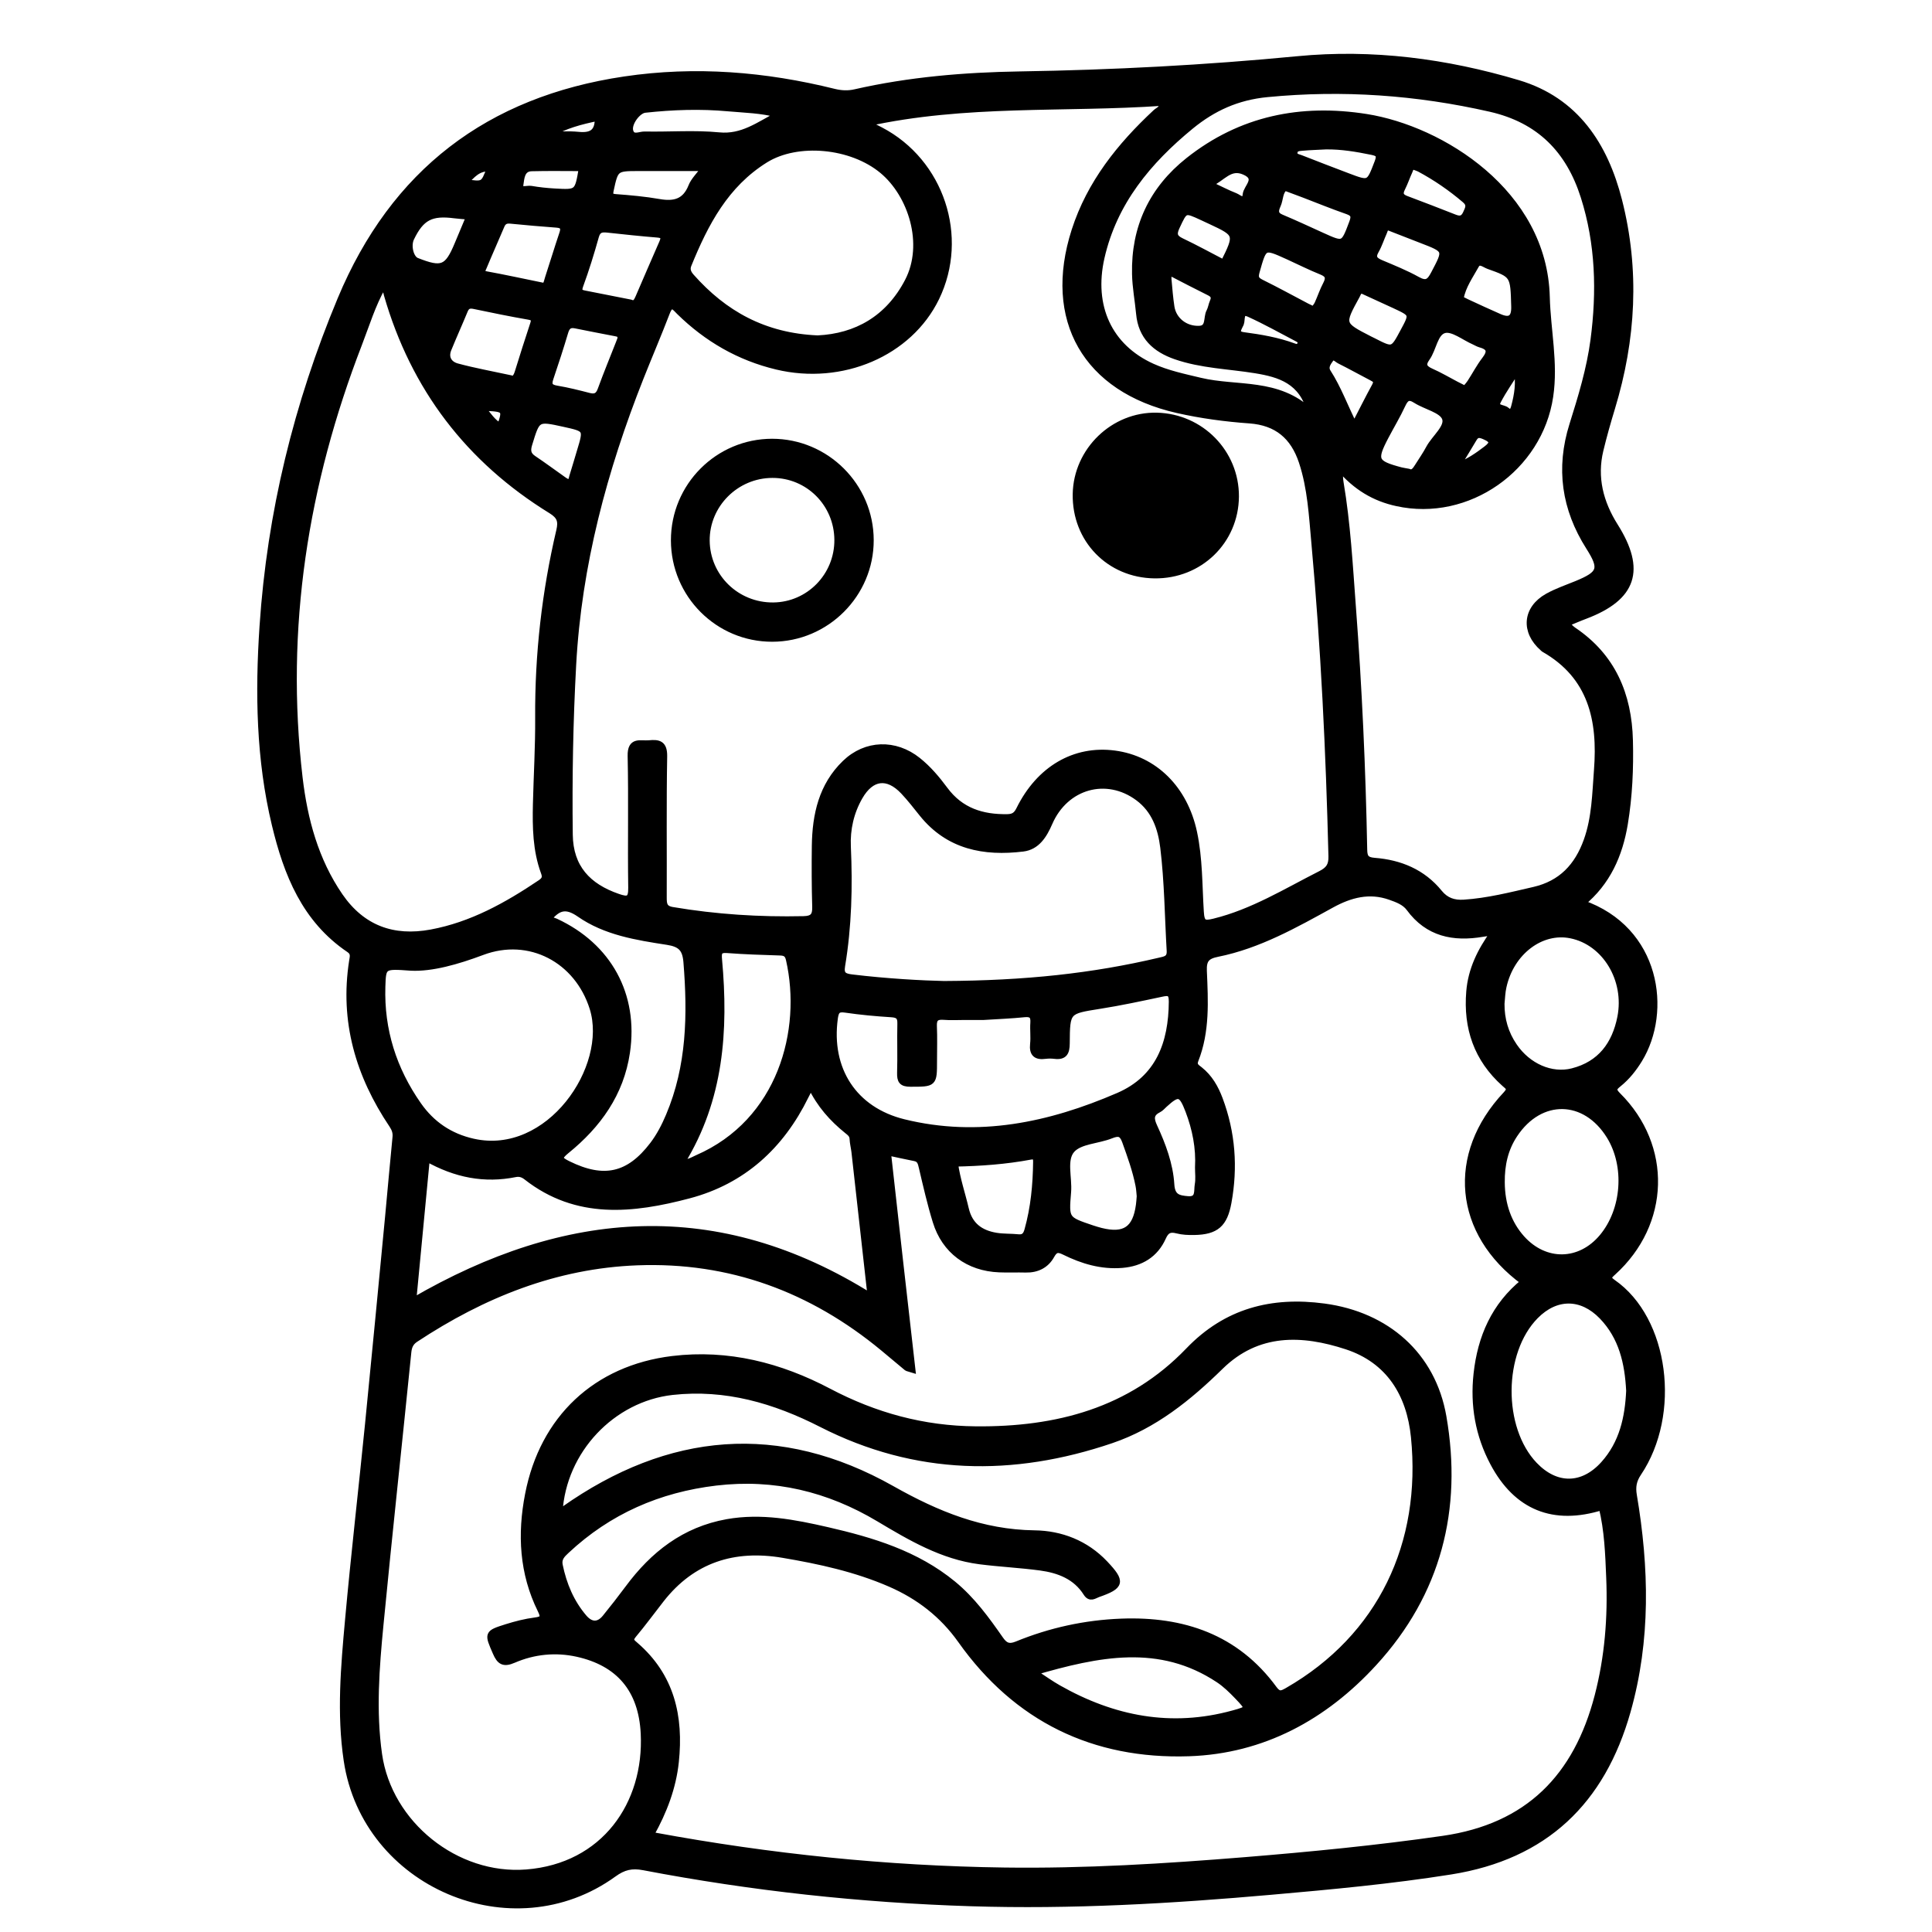 <?xml version="1.0" encoding="utf-8"?>
<!-- Generator: Adobe Illustrator 23.0.0, SVG Export Plug-In . SVG Version: 6.00 Build 0)  -->
<svg version="1.0" xmlns="http://www.w3.org/2000/svg" xmlns:xlink="http://www.w3.org/1999/xlink" x="0px" y="0px"
	 viewBox="0 0 3000 3000" style="enable-background:new 0 0 3000 3000;" xml:space="preserve">
<style type="text/css">
	.st0{stroke:#000000;stroke-width:10;stroke-miterlimit:10;}
</style>
<g id="Layer_1">
</g>
<g id="Layer_2">
	<g>
		<path class="st0" d="M2431.6,968.3c4.6,4.2,7.7,7.8,11.5,10.4c60.7,40.8,85.7,99.9,87.5,170.9c1.1,43.4-0.8,86.7-7.9,129.6
			c-8,48-26.7,90.9-66.2,123.2c117.7,40.8,134.3,168.5,88.8,242.8c-8.7,14.2-19,27.2-31.9,37.6c-7.7,6.2-10.2,9.5-1.3,18.3
			c79.5,79.1,76.1,198.6-7.4,274.3c-7,6.3-10.1,9.4-0.3,16.2c82.2,57,101.2,203.9,39.4,295.8c-7.6,11.3-9.3,21.4-7.1,34.5
			c19,112.4,21.7,224.7-9.7,335.5c-39.6,139.7-127.8,225-274.3,248.3c-92.6,14.7-185.7,23.3-278.9,31.5
			c-155,13.7-310.3,22.7-466.1,17.8c-170.9-5.4-340.4-23.8-508.3-55.9c-18.4-3.5-31.3-0.5-46.7,10.7
			c-157.3,113.8-385.3,16.2-414-176.2c-10.9-73-4.5-145.7,2.1-218.3c9.2-101.4,20.9-202.5,31-303.8c10.7-107.5,20.9-215,31.2-322.5
			c3.9-41.1,7.4-82.2,11.5-123.3c0.7-7.5-1.5-13.1-5.5-19.1c-51.8-77.1-76.5-160.9-61.9-254.2c1-6.6,3.2-12.8-4.7-18.1
			c-68.8-46.4-97-117.5-115.3-193.8c-24.4-101.4-26-204.7-19.1-308c11.7-175.8,53.1-344.8,121-507.5
			c82.4-197.5,229.9-310,440.9-341.3c109.9-16.3,218.1-7.4,325.3,19.2c11.1,2.7,21.7,3.2,32.6,0.7c84.3-19.2,169.8-26.3,256-27.7
			c143.9-2.3,287.5-9.8,430.8-23.6C2131,81,2245.6,96,2357.2,129.3c89.4,26.7,134.7,96.3,156.6,182.2
			c27.5,108,21.4,215.5-10.9,321.8c-6.6,21.7-12.8,43.5-18.1,65.5c-10.3,42.7-0.1,81.8,22.8,118.2c42.9,68,28.8,110.7-46.1,139.1
			C2451.8,959.7,2442.4,963.9,2431.6,968.3z M1416.4,2126.3c-5.7-1.8-7.2-1.8-8.2-2.6c-12.2-10.1-24.2-20.3-36.4-30.4
			c-111-91.9-238-139-382.5-133.5c-126.6,4.8-239.8,50.5-344.4,119.6c-7.5,5-10.3,11.2-11.2,20.3c-14.2,141-29.6,281.8-43.2,422.8
			c-6.5,67.1-11.8,134.4-2.2,201.9c15.4,108.1,119.9,192.1,229.1,183.5c121-9.5,187.9-106.3,182.5-216.2
			c-3.4-68.8-39.1-109.7-103.4-124c-33.6-7.4-67.5-4.1-99.2,9.6c-15.3,6.6-21.2,2.8-27.3-11.4c-12.7-29.4-13.6-29.5,16.8-39.1
			c14.4-4.5,29.2-8.3,44.1-10.2c13.1-1.6,14.4-5.4,8.8-16.7c-28.3-57.3-31.4-117.7-19.4-179.3c22.8-117.9,105.2-195.5,223.8-210
			c86.3-10.5,167.2,10.4,242.7,50.2c71.9,37.9,147,58.3,228.2,59c126,1.2,240.5-28.6,330.6-122.4c58.6-61.1,129.3-79.2,210.6-68.3
			c96.8,13,168.2,75.1,184.8,170.9c24.9,143.5-8.1,273.6-107.7,382.2c-76.7,83.7-172.5,136.1-287.2,139.9
			c-147.6,4.9-267.6-53.3-354-175.2c-28.3-39.9-65.2-68.4-109.8-87.8c-53.3-23.2-109.8-35.5-166.7-45.1
			c-75.7-12.8-140.4,7.3-189.1,69.5c-14.4,18.4-28.2,37.3-43.2,55.2c-6.8,8.1-2.4,11.2,3.2,16c55.9,48.2,70,110.9,62.6,181
			c-4.2,40.1-18.5,77.2-38,112.1c2.7,1.5,3.7,2.4,4.9,2.7c179.7,33.2,360.8,51.9,543.6,54.4c124.8,1.7,249-6,373.3-16.1
			c102.9-8.4,205.4-18.4,307.7-33.1c132.6-19,207.9-96.7,240.5-222.1c15.7-60.4,20.6-121.9,18-184.2c-1.5-36.7-2.8-73.4-11.7-109.5
			c-75.1,23.5-132.3,0.2-168.7-68.5c-22.9-43.2-30.9-89.3-25.6-137.9c6.2-56.9,27.6-106.1,73.2-143
			c-104.3-76.1-115.5-197.8-27.5-291.1c8.6-9.2,3.2-11.8-2.6-17c-42.7-38.2-59.1-86.3-54.4-142.8c2.8-33.7,17-62.9,37.3-91
			c-4.7,0-6.8-0.1-8.8,0c-2.7,0.2-5.5,0.7-8.2,1.1c-45.2,7.7-84.8-0.2-113.7-39.6c-7.2-9.7-18.7-13.8-29.7-17.7
			c-32.4-11.5-62.2-3.5-91,12.3c-56.6,31.1-113.1,63.2-177.3,76.1c-16.9,3.4-22.1,9.5-21.4,26.8c2,46.7,4.7,93.8-13.1,138.7
			c-3.3,8.4,2.4,11.2,7,14.9c15.1,12,24.2,28,30.8,45.6c19.6,52.2,23.5,105.7,13.5,160.4c-6.1,33.5-18.9,44.9-52.8,45.5
			c-8.9,0.2-18.1-0.2-26.6-2.4c-11.3-2.9-17.1-0.3-22.1,10.9c-12,26.8-34.3,40.2-63.3,42.6c-31.9,2.6-61.4-6.2-89.5-20.1
			c-9.9-4.9-14.8-4.5-20.5,5.9c-8.2,14.8-22.2,21.8-39.6,21.4c-13.8-0.4-27.6,0.3-41.3-0.3c-47.8-1.9-84.3-28.8-98.2-74
			c-8.5-27.5-14.9-55.6-21.5-83.7c-1.7-7.2-2.8-13.3-11.3-15c-13.3-2.6-26.6-5.6-42.1-8.9
			C1390.9,1902.3,1403.5,2013.3,1416.4,2126.3z M1345.5,191.4c9.7,4.8,15.8,7.8,21.7,10.9c93.8,49,132.4,165.4,86.4,260.2
			c-41.8,86-146.4,130.6-247.4,106.4c-58.5-14-108.3-42.9-151-84.7c-6.9-6.7-13.1-16.7-19.9,0.9c-13,33.9-27.4,67.4-40.8,101.2
			c-56.8,143.4-96.4,291.1-104.8,445.6c-4.8,87.9-6.4,176.1-5.3,264.2c0.6,51.2,28.5,80.7,75,96.7c15.6,5.4,21.4,4.5,21.1-14.4
			c-1-68.1,0.6-136.3-0.9-204.5c-0.6-25.4,15.2-18.1,28.2-19.4c15-1.5,23.5,0.4,23.2,20c-1.3,73-0.4,145.9-0.7,218.9
			c0,10.5,0.5,17.8,13.9,20c67.4,11.4,135.2,15.7,203.5,14.2c14.5-0.3,18.9-5.4,18.5-19.4c-0.9-31.6-1-63.3-0.6-94.9
			c0.7-48,10.6-93.3,46.8-128.2c32.2-31.1,77.6-32.3,112.7-4.3c16.3,13,29.6,28.8,41.9,45.4c24.5,33.2,58.2,43.8,97.6,43
			c9.9-0.2,14.3-4.1,18.4-12.4c31-62.7,85.7-94.5,147.5-86.4c62.3,8.2,108.9,54.6,123.3,122.2c8.7,40.7,7.9,82.2,10.5,123.3
			c1.1,18,5.3,19.3,21.2,15.4c59.7-14.7,111.2-46.7,165.1-74c13-6.6,17.5-13.3,17.2-27.7c-4-162.4-11.8-324.6-26.5-486.5
			c-3.9-42.4-5.9-85-19.5-126.1c-13.2-39.7-39-61.4-81.3-64.5c-37.7-2.7-75.3-7.7-112.3-16.1c-141.9-32.2-203.7-140.1-159.3-278.3
			c23.7-73.6,70.3-131.6,125.9-183.4c3.9-3.7,11.5-5.3,9.6-15.4C1652.9,169.8,1499.6,157.4,1345.5,191.4z M868.5,2348.5
			c3.9-2.4,5.6-3.3,7.2-4.5c163.3-115.2,334.1-130.8,509.4-31.8c69.8,39.4,139.8,68,221.2,69.1c41,0.5,79.6,15.3,109.3,46.7
			c26.9,28.4,25.5,34.6-10.9,47.3c-5.6,2-11.8,7.7-17.7-1.7c-16.4-26-42.8-36-71.4-39.9c-31.3-4.2-63-5.7-94.3-9.7
			c-58.1-7.5-107.6-36.8-156.5-66c-78.4-46.8-162.2-66.9-253-56.2c-88.7,10.5-166.8,44.5-232.4,105.9c-6.6,6.2-12.8,12-10.6,22.8
			c6.2,30.2,17.8,57.9,37.9,81.4c10.2,11.9,22.3,13.5,33.2,0.2c12.1-14.9,24-30.1,35.5-45.6c39-52.7,87.4-90.7,153.8-102.6
			c52.9-9.4,104.1,0.6,155.2,12.3c70.1,16.1,138.3,36.6,195.4,83.5c29.7,24.4,51.8,54.9,73.5,86c6.7,9.6,13.1,13.1,25.6,8
			c51.9-21.3,106.3-33.2,162.4-35.3c95.5-3.6,178.1,24,236.8,104.1c7.6,10.4,12.5,7.9,21.3,2.9c145.2-83.5,213.2-228.5,196.5-394.2
			c-6.7-66.7-38.8-119-104.5-140.7c-69.3-22.8-138.6-25.2-196.3,31.3c-49.6,48.6-103,91.8-169.6,114.4
			c-152.9,51.9-303.4,49.6-449.5-24.8c-73.1-37.3-149-59.5-232.2-50.3C950.7,2171.6,874,2251.9,868.5,2348.5z M2079.6,726
			c0.8,11.4,0.7,17.4,1.7,23.3c10.8,63.8,14.3,128.5,19.1,192.9c9.5,125.6,15.2,251.4,17.6,377.3c0.2,11.8,3.2,16.5,16.1,17.5
			c39.8,3.1,74.9,17.5,100.8,49.4c10.1,12.4,22.6,16.6,38.1,15.6c37.2-2.4,73.1-11.6,109.2-19.9c42.4-9.8,67.5-36.8,81.8-76.5
			c12.8-35.6,13.3-72.9,16.1-109.9c6-77.3-8.6-145.9-82.8-188.1c-0.6-0.3-1-0.9-1.5-1.4c-29.3-25.6-26.5-60.8,7.3-79.8
			c14.3-8,30.1-13.3,45.4-19.6c37.3-15.4,40.6-23.5,19-57.5c-37.7-59.4-46.8-122.2-25.6-189.6c13.6-43.2,26.8-86.5,32.8-131.7
			c9.9-75.3,7.9-149.8-15.2-222.6c-22.9-72.2-68.7-119.4-145.3-136.8c-114.5-26-229.1-34.1-346.3-22.8c-47,4.5-84.4,21.8-118.8,49.9
			c-66.2,54.3-119.4,118-139,204.1c-17.3,76.1,12,139.3,78.9,169.6c23.9,10.8,49.5,16.1,75,22.2c56.8,13.5,120.4-0.1,170.9,48.3
			c-12.6-48.7-47.6-59.1-85.6-65.3c-41.3-6.7-83.6-7.6-123.7-21.5c-31.7-11-53.3-30.6-56.5-66.1c-1.9-20.5-5.9-41-6.3-61.5
			c-1.6-72.2,26.2-131.4,82.7-176.2c81.5-64.6,174.8-83.3,276.1-67.3c116.1,18.4,275.9,116.9,279.9,279.3
			c1.3,51.4,13.1,102.2,5.3,154.2c-16.5,111.5-127.8,189.7-237.6,165.5C2134.8,773.6,2105.6,756.6,2079.6,726z M594.3,444.6
			c-16.1,28.3-25.4,59.3-37,89.3c-84,217.3-119.7,441.5-92.4,673.9c7.7,65.2,24.7,128.4,62.7,183.7c34.6,50.2,82.7,67.8,142,56.8
			c62.9-11.7,117.3-42,169.6-77.2c6.8-4.6,8.7-8.6,5.6-16.7c-12.6-34.2-13.1-70.1-12.3-105.9c1.1-44.7,3.8-89.5,3.5-134.2
			c-0.6-98.2,10.4-194.9,32.8-290.4c3.4-14.6,1.1-22.5-12.7-31.1c-128-78.8-213.3-190.4-255-335.1
			C599.8,453.1,599.6,448.1,594.3,444.6z M1465.7,1528.3c127.3-0.6,231.6-12,334.4-36.2c8.8-2.1,17.3-2.7,16.5-15.9
			c-3.1-53.5-3.5-107.2-10-160.5c-3.7-29.9-13.4-57.8-39-76.9c-49.2-36.7-113.3-18.9-138.3,38.9c-8.4,19.4-19.4,37-40.9,39.6
			c-60.2,7.3-115.4-3-156.2-53.7c-9.5-11.8-18.7-23.8-29.1-34.8c-24.9-26.4-50.3-23.2-68.5,8.5c-13.7,23.9-19.6,50.3-18.4,77.3
			c2.8,62,1.3,123.8-8.9,185c-2.4,14.2,3.2,17,15.7,18.5C1377.6,1524.7,1432.5,1527.6,1465.7,1528.3z M1259.1,1686.1
			c-4,7.6-6.3,11.7-8.4,16c-38.1,77.6-97.4,131.8-181.2,153.9c-86.8,22.9-173.9,32.7-251.9-28.5c-5.2-4.1-10.7-6-17.2-4.7
			c-47.9,9.7-92.8,1.1-137.9-24.4c-7.1,74.7-14,146.9-21.2,222c237.9-138.4,472.8-156.3,710.9-7c-8.5-76.5-16.8-150.6-25.1-224.8
			c-0.8-6.8-2.6-13.6-2.9-20.4c-0.3-6.5-4.6-9.4-8.9-12.9C1292.6,1736.9,1273.3,1715.7,1259.1,1686.1z M638.1,1502.3
			c-43.1-3.1-43.7-3.1-44.7,29.8c-2.1,67.5,17.5,128.8,56.1,183.9c20.8,29.7,48.9,49,85.2,57.1c117.9,26.4,214.7-115.6,185.8-207.8
			c-23.7-75.3-98.3-114.7-171.7-87.2C709.9,1492.7,670.3,1503.9,638.1,1502.3z M1269.7,525.8c60.1-2.8,110-30.9,140.2-89
			c30.1-58,5.1-134.8-39.4-171.9c-48.4-40.4-132.3-47.9-182.1-17c-62,38.6-93.4,98.8-119.6,163.2c-3,7.4-0.5,13,4.4,18.6
			C1124.2,487.3,1186.5,522.3,1269.7,525.8z M1527.5,1578.8c-8.5,0-18.8,0-29.1,0c-11,0-22.1,0.7-33-0.2
			c-11.5-0.9-16.1,2.8-15.6,14.8c0.8,17.9,0.2,35.8,0.2,53.7c0,36.1,0,35.3-36.3,35.4c-13.4,0-16-4.6-15.7-16.7
			c0.8-25.4-0.2-50.9,0.4-76.4c0.3-10.7-3.5-14.1-14.1-14.8c-24-1.5-48-3.7-71.8-7.2c-12.6-1.9-15,3.1-16.5,13.8
			c-10.8,79.2,29.6,142.6,107.3,161.7c115.9,28.5,226.7,5,333.3-41.1c62.8-27.1,82.9-81.7,83.3-146.5c0.1-15.1-5.7-14.8-17.1-12.3
			c-31.6,6.7-63.2,13.5-95,18.5c-50.9,8.1-51.4,7.5-51.7,58.8c-0.1,13.9-3.6,20.8-18.5,18.9c-4.7-0.6-9.7-0.6-14.4,0
			c-14,1.9-20.3-3-18.7-18c1.2-10.9-0.4-22,0.4-33c0.7-10.7-2.7-14.7-13.9-13.7C1570.6,1576.6,1549.9,1577.4,1527.5,1578.8z
			 M2530.1,2159.6c-2.2-43.2-11.3-83.6-42.4-115.8c-31.8-32.8-71.7-32.8-103.6-0.4c-55.2,56.1-56,174.5-1.6,231.5
			c33.6,35.2,75.2,34.9,107.7-1.2C2519.5,2241.2,2528.2,2201.4,2530.1,2159.6z M853,1424.7c1.7,4.7,6.4,4.9,9.9,6.5
			c82.1,38.2,123.5,113.7,110.3,202.9c-9.4,63.9-44.7,112.8-93.6,152.5c-13.5,10.9-11.3,14.3,2.5,21.1
			c55.4,27.3,94.6,18.8,131.8-30.1c10.4-13.7,18.3-29,25-44.9c32.6-77,33.9-157.4,27.3-239.1c-1.7-20.6-9.2-28.2-30-31.4
			c-47.5-7.3-96.1-15-136.3-43.1C879,1404.6,867,1408.7,853,1424.7z M2331.6,1835.9c0.2,34.8,10.8,64.3,31.3,87.2
			c36.3,40.4,90.7,39.4,125.4-2.3c35-42.1,39.9-110.2,11.3-156.7c-37.9-61.5-107.9-62.8-147.9-2.6
			C2336.7,1783.9,2331.3,1809.2,2331.6,1835.9z M2331.2,1558.5c-0.2,24.2,6.2,46.3,19.8,66.1c21.4,31.4,57.7,47.6,90.8,39.2
			c43.5-11.1,66.2-41.8,74.6-84.2c11.5-58.6-23.8-116.7-77-127.5c-46.4-9.5-93.2,26-105.1,79.9
			C2332.3,1540.6,2332.1,1549.7,2331.2,1558.5z M1058.7,1804.5c9.9,2.2,16.9-3,24.1-6.1c130.2-56.7,167.5-198.9,142.6-308.4
			c-1.9-8.6-5.7-11-13.8-11.3c-27.5-0.9-54.9-1.7-82.3-3.8c-13.1-1-14.1,4-13.1,15.2C1126.2,1600,1118.8,1706.9,1058.7,1804.5z
			 M1605,2596.6c15.6,10.2,26.7,18.2,38.4,24.8c85.3,48.4,175.2,65.9,271.4,39.5c25.4-7,25.6-7.4,6.8-27c-9-9.4-18.5-18.7-29.2-25.8
			C1800.7,2547.3,1705.7,2567.3,1605,2596.6z M1770.1,1857.5c-0.5-4.5-0.7-10.7-1.9-16.7c-4.6-23.6-12.8-46.1-20.9-68.7
			c-4.7-13-10.5-13.9-22.5-9.1c-20.3,8.1-47.8,8.2-60.4,22.2c-13.8,15.3-4.3,43.4-6.2,65.8c-3.5,42.7-3.5,42.7,37.4,56.5
			c4.5,1.5,9.2,2.9,13.8,4.1c36.9,9.2,54.3-2.5,59.4-40.2C1769.4,1867.4,1769.6,1863.2,1770.1,1857.5z M1482.6,1806.5
			c3.5,25,11.4,47.6,16.8,70.8c6,25.8,23.1,37.9,47.3,41.9c11.4,1.9,23.3,1.2,34.8,2.4c9,0.9,12.2-4.3,14.2-11.4
			c9.7-34.6,13.1-70,13.5-105.9c0.1-6.6-1.1-10.1-9.2-8.6C1561.6,1802.9,1522.6,1805.7,1482.6,1806.5z M793,587.7
			c5.7,2.5,9-2.2,11.4-10.1c7.6-24.8,15.6-49.5,23.7-74.2c2.4-7.4,1.5-10.5-7.3-12c-28.3-4.9-56.4-10.7-84.6-16.6
			c-7.2-1.5-11.6-0.2-14.6,7c-8.3,20.2-17.4,40.2-25.6,60.4c-5.5,13.7,1.5,23.7,13.6,27C736.1,576.4,763,581.2,793,587.7z
			 M978.8,470.1c7.3,3.4,10.1-1.9,12.8-8.1c12.2-28.3,24.4-56.6,36.8-84.9c3.6-8.2,3-12.4-7.4-13.2c-26-2.1-51.9-4.9-77.8-7.7
			c-9.1-1-15.2,0-18.2,10.8c-7.2,25.7-15.1,51.3-24.3,76.4c-3.9,10.6,1.5,11.6,8.6,13C932.2,460.9,955.1,465.4,978.8,470.1z
			 M842.5,443.9c5.7,2.4,6.8-6.2,8.8-12.4c7.5-22.7,14.3-45.6,22-68.3c3.3-9.5,1.4-13.9-8.9-14.7c-23.9-1.8-47.8-3.8-71.6-6.2
			c-7.2-0.7-11.6,1.3-14.4,8.2c-9,21.4-18.6,42.6-27.5,64.1c-1.8,4.2-5.7,9.9,4.3,11.7C782.7,431.3,810.1,437.3,842.5,443.9z
			 M1209.6,177.8c-28.2-7.4-53.5-7.6-78.5-9.9c-43.3-4-86.5-2.5-129.7,2.2c-11.3,1.2-26.3,21.3-23.1,33.3
			c3.4,12.6,15.1,5.6,22.6,5.8c38.5,0.8,77.3-2.4,115.4,1.3C1152.8,214.1,1177.9,194.3,1209.6,177.8z M963.8,525.9
			c0.5-6.9-3.4-7.9-7.7-8.7c-20.8-4-41.6-8-62.3-12.2c-9.1-1.9-13.6,1.3-16.3,10.3c-7.2,24.2-15,48.2-23.1,72.1
			c-3.6,10.6-0.6,14.6,10.3,16.4c16.8,2.8,33.4,7,50,11.3c9.9,2.5,14.9-0.4,18.4-10.2c8.9-24.4,18.8-48.4,28.3-72.6
			C962.3,529.8,963.3,527.2,963.8,525.9z M1860.6,1813c1.7-30.6-4.2-60-15-88.4c-10.7-28.2-16.1-29.3-37.5-9.7
			c-3,2.8-5.8,6.1-9.4,7.9c-12.8,6.5-12,14.9-6.6,26.6c13.2,28.6,24.5,58.6,26.4,90c1.2,19.9,11.7,21.8,25.9,23
			c18.1,1.5,14.1-13.4,15.8-22.8C1861.8,1831,1860.6,1821.9,1860.6,1813z M2186.9,732.8c7.3,3.4,11.1-2.7,14.9-8.7
			c5.8-9.3,12.2-18.3,17.3-28c8.7-16.2,30.2-32.6,25-46.8c-4.8-13.1-30.1-18.2-45.5-28c-11.4-7.3-16.1-3.5-21.2,7.4
			c-7.8,16.8-17.4,32.7-26,49.1c-19.3,36.8-17,42,23.9,52.8C2178.7,731.4,2182.1,731.9,2186.9,732.8z M1094.4,260.6
			c-37.1,0-70.4,0-103.8,0c-34.6,0-35.4,0.8-42.6,34.5c-1.6,7.7-1,10.6,8,11.3c22.5,1.7,45.1,3.7,67.4,7.6
			c23.4,4.1,40.7,0,50.4-24.4C1077.4,280.4,1085.5,272.8,1094.4,260.6z M2039.8,481c2.2-3.2,4.9-6.1,6.4-9.4c4.5-9.9,7.9-20.4,13-30
			c5.2-10,4-15.5-7.2-20c-17.7-7.1-34.8-15.8-52.2-23.7c-37.8-17.1-37.3-16.9-48.8,23.8c-2.6,9.4-1,13,7.4,17.2
			c23.9,11.8,47.2,24.6,70.8,37C2032.3,477.5,2035.4,478.8,2039.8,481z M882.2,749.6c5.7-1.4,5.7-6.2,6.8-9.7
			c4.1-13.1,7.9-26.3,11.9-39.5c10.5-34.7,10.5-34.7-25.3-42.6c-41.9-9.2-41.6-9.1-54.1,31.8c-3.1,10-2.2,16.7,6.8,22.7
			c15.4,10.3,30.3,21.4,45.5,32.1C876.5,746.5,879.6,748,882.2,749.6z M2116.1,451.3c-6.6-1-7.3,3.8-9.2,7.3
			c-24.9,45.3-24.9,45.3,20.1,68.4c1.8,0.9,3.7,1.8,5.5,2.7c30.5,15.6,30.5,15.6,46.9-15.1c14.7-27.3,14.7-27.3-13.8-40.6
			C2148.9,466.3,2132.1,458.6,2116.1,451.3z M2157.1,353.1c-6.6-1.1-6.8,4.2-8.4,7.6c-4.3,9.4-7.3,19.4-12.4,28.3
			c-6.5,11.3-1.5,15.6,8.4,19.8c19,8,38.2,15.7,56.1,25.7c13.9,7.7,19.2,3.7,25.9-9.1c19.9-37.8,20.6-37.4-20.3-53.1
			C2189.9,365.9,2173.3,359.4,2157.1,353.1z M1995.4,291.1c-8.8,6.1-7.4,18.1-11.5,27.2c-3.9,8.6-5,15.2,5.9,19.7
			c20.9,8.8,41.4,18.3,62,27.7c35,15.9,34.6,15.8,48.1-19.9c3.5-9.4,3.2-14.3-7.4-18c-22.7-7.9-45-17-67.4-25.6
			C2016.1,298.8,2007.1,295.4,1995.4,291.1z M2274.9,604.2c2.9-3.5,6.1-6.8,8.5-10.6c7.5-11.5,13.9-23.9,22.2-34.7
			c9.5-12.3,8.9-19.9-6.9-24.3c-3.3-0.9-6.3-2.8-9.4-4.2c-15.7-6.8-33.4-21.5-46.5-18.1c-15.2,3.9-17,29.2-27.3,43.5
			c-7.8,10.9-4.4,16.3,6.8,21.3c13.2,5.8,25.6,13.2,38.4,19.9C2265,599.1,2269.3,601.3,2274.9,604.2z M728.9,336.1
			c-9.5-0.9-16.3-1.2-23.1-2.1c-36.4-4.8-52,3.4-67.6,35.8c-5.7,11.9-0.8,31.6,8.7,35.4c39.4,15.6,48.1,12.1,63.9-25.9
			C716.5,365.6,722.3,351.8,728.9,336.1z M2351.6,476c-1.3-49.2-1.2-49.3-40.2-63.2c-6.4-2.3-14.6-10.1-19.7-0.8
			c-9.1,16.5-20.5,32.1-23.9,51.1c-0.3,1.5,6.2,4.5,9.8,6.2c16.7,7.8,33.5,15.5,50.3,22.9C2344.6,499.6,2352.1,494.4,2351.6,476z
			 M2059,227c-12.3,0.7-24.6,1-36.9,2.1c-5.2,0.5-11.9,0.6-12.4,8.1c-0.4,6.4,5.8,6.8,10,8.5c24.2,9.5,48.4,18.8,72.7,28
			c34.3,13,33.7,12.7,47-21.9c4.4-11.5,1-14.2-9.3-16.3C2106.7,230.7,2083.1,226.7,2059,227z M2195.9,258.7c-5.4-1-6.1,4.1-7.6,7.3
			c-4,8.7-7,17.8-11.3,26.3c-4.6,9-2.1,13.6,6.9,16.9c25,9.3,49.8,19,74.6,28.7c8.1,3.2,13.8,2.8,18-6.4c3.5-7.8,7.2-13.7-1.6-21.2
			c-21.9-18.7-45.5-34.9-70.9-48.5C2201.6,260.6,2198.9,259.9,2195.9,258.7z M1900.1,408.4c22.2-44.4,21.9-45.5-20-65
			c-4.4-2-8.7-4.1-13.1-6.1c-27.6-12.8-27.2-12.6-39.9,14.6c-5.1,10.8-4.7,17,7.1,22.6C1855.9,384.8,1877,396.4,1900.1,408.4z
			 M1814.7,421.7c-0.3,5.6-0.9,9-0.6,12.2c1.3,14.3,2.4,28.7,4.6,42.9c3.2,20.2,21.4,35.2,43.8,34.1c15.9-0.8,10.7-17.6,15.6-26.8
			c2.6-4.8,3.2-10.5,5.4-15.5c3.2-7.2,1.2-11.2-5.7-14.6C1857.1,443.8,1836.7,433.1,1814.7,421.7z M2103,661.2
			c11.5-22.2,21.5-42.3,32.2-61.9c4.6-8.4-0.2-10.6-6.1-13.7c-16.4-8.5-32.4-17.5-48.9-25.7c-4.2-2.1-9.5-8.9-14.2-2.5
			c-4.1,5.7-9.4,12.6-4.3,20.6C2078,603.3,2088.2,631.8,2103,661.2z M903.8,260.7c-26.2,0-52.3-0.5-78.3,0.2
			c-16.2,0.4-16.2,16.4-17.8,25.9c-1.9,11.3,10.7,5.7,16.9,6.8c12.2,2.1,24.5,3.4,36.8,4.1C897.3,299.7,897.3,299.6,903.8,260.7z
			 M2020.2,532c0.5-2.9-2.7-4.8-5.5-6.3c-24.8-13-49.4-26.8-74.9-38.4c-14.8-6.8-10.8,9.2-13.3,15.3c-2.4,5.9-11,16.2,4.6,18.2
			c26.5,3.5,52.8,8,78,17.3C2015,540.3,2018.2,539.3,2020.2,532z M1877.6,286c16.7,7.8,28.2,13.9,40.3,18.6
			c5.4,2.1,15.3,12.1,16.7-2.4c1.1-11.5,21.6-25.2-2-35.6C1909.4,256.3,1898.5,276.7,1877.6,286z M852.3,209.4
			c15.2,0,30.6-1.2,45.7,0.3c19.9,2,31.3-3.7,30.5-27C902.1,188.2,876.5,194.5,852.3,209.4z M2355.6,574.2
			c-9.9,15.9-20.8,31.3-29.5,47.8c-6.8,12.8,8.2,10.6,13.1,15.1c7.6,6.9,10.7,0.5,12.3-5.7C2356.4,613.2,2359.4,594.7,2355.6,574.2z
			 M2261.8,724.8c20.6-8.4,33.3-17.7,45.9-27.2c11.8-8.8,11.4-14.3-2.8-20.3c-8-3.4-12.4-3.4-16.8,4.2
			C2280.6,694.3,2272.7,707,2261.8,724.8z M760.9,261.1c-19.5-1-27.8,11.1-39.1,22C751.1,287.5,751.1,287.5,760.9,261.1z M748,633
			c10.5,11.9,16.8,22.9,28.6,29.2C786.4,635.2,785.1,633.7,748,633z"/>
		<path class="st0" d="M1792.7,893.1c-70.2-0.9-123.2-55.5-122-125.8c1.1-67.7,58.5-123.1,125.7-121.5
			c68.4,1.7,122.8,57.3,122.4,125.2C1918.3,840.1,1862.7,894,1792.7,893.1z"/>
		<path class="st0" d="M1046.8,839.1c-0.1-84.3,68.1-152.7,152.1-152.8c84,0,152.7,68.5,152.8,152.4
			c0.2,83.8-68.6,152.7-152.5,152.8C1115.2,991.7,1046.9,923.4,1046.8,839.1z M1300.6,838.2c-0.4-56.3-45.4-101.2-101.2-101.1
			c-56.6,0.1-102.8,46.4-102.4,102.4c0.5,56.5,46.7,101.5,103.7,101C1256.3,940,1301,894.2,1300.6,838.2z"/>
	</g>
</g>
</svg>
